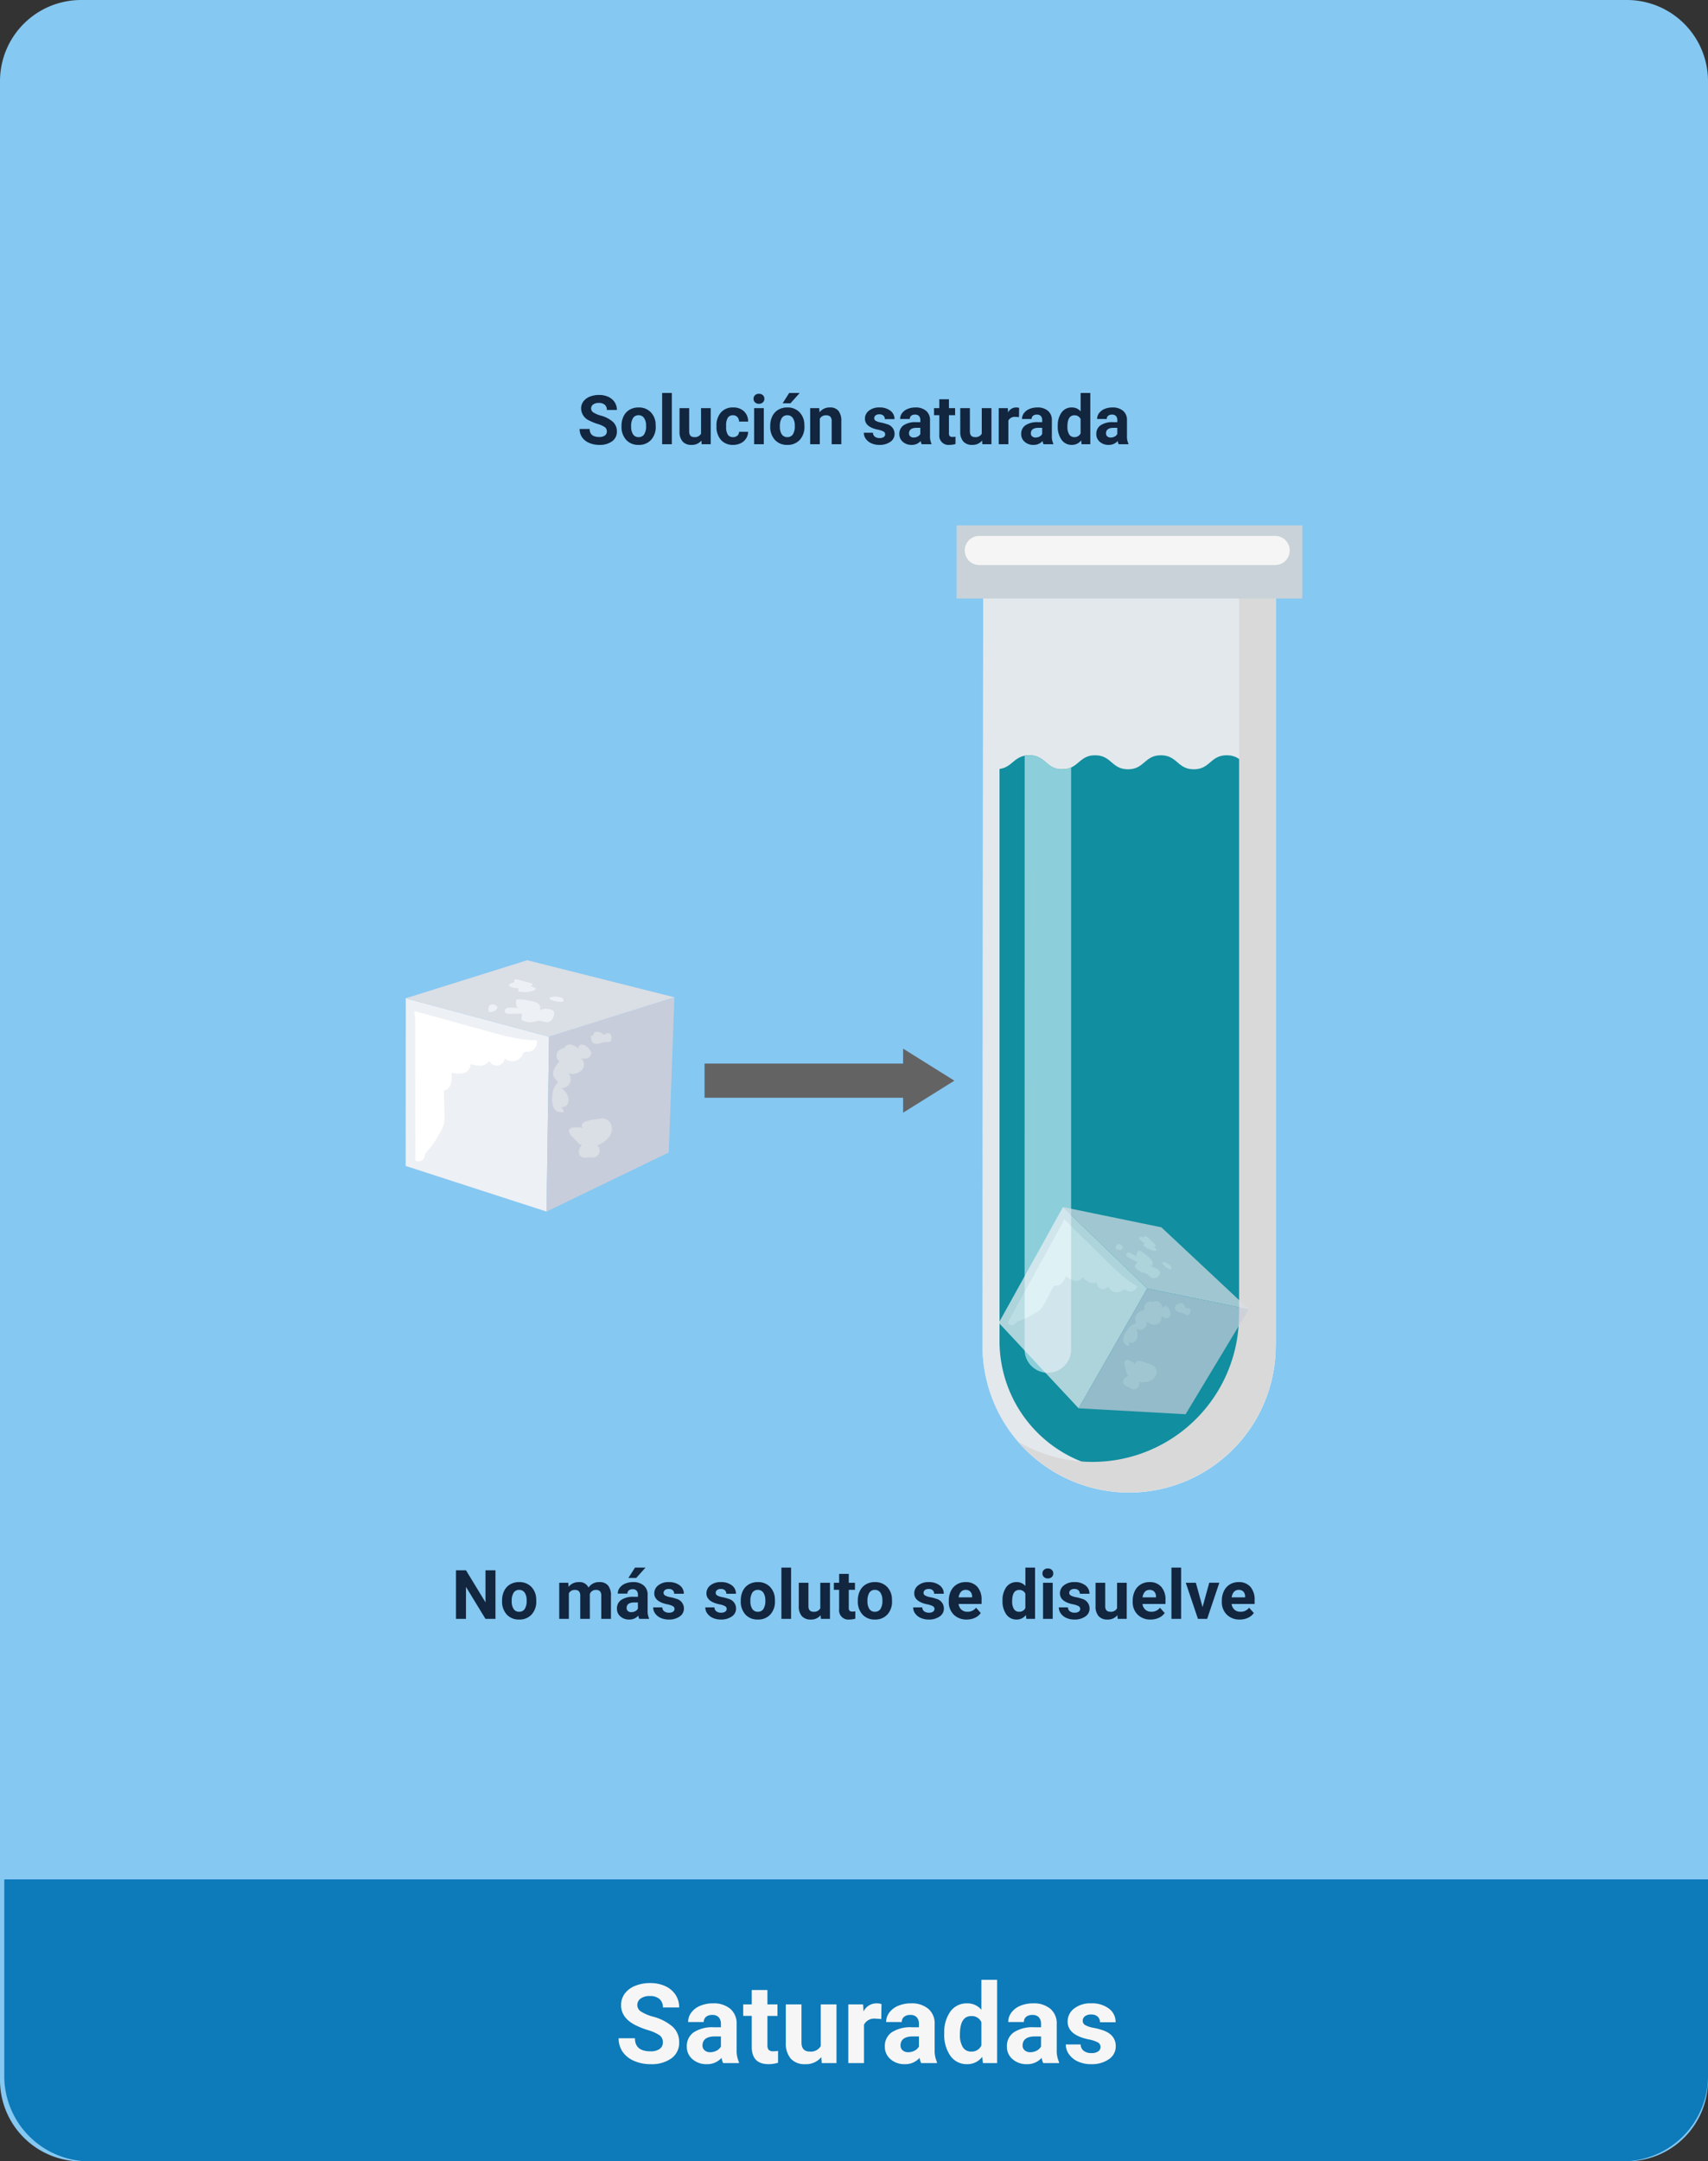 <svg xmlns="http://www.w3.org/2000/svg" width="400" height="506" viewBox="0 0 400 506">
  <rect x="0" y="0" width="400" height="506" fill="#333333" stroke="none"/>
  <g id="Grupo_1013270" data-name="Grupo 1013270" transform="translate(-600 -1445)">
    <path id="Trazado_715341" data-name="Trazado 715341" d="M19,0H381a19,19,0,0,1,19,19V487a19,19,0,0,1-19,19H19A19,19,0,0,1,0,487V19A19,19,0,0,1,19,0Z" transform="translate(600 1445)" fill="#85c8f2"/>
    <path id="Trazado_716186" data-name="Trazado 716186" d="M0,0H399V46a20,20,0,0,1-20,20H20A20,20,0,0,1,0,46Z" transform="translate(601 1885)" fill="#0071b3" opacity="0.9"/>
    <path id="Trazado_716187" data-name="Trazado 716187" d="M11.235-4.85a1.954,1.954,0,0,0-.762-1.657A9.991,9.991,0,0,0,7.731-7.725,19.439,19.439,0,0,1,4.6-8.988q-3.148-1.7-3.148-4.583a4.464,4.464,0,0,1,.844-2.672,5.507,5.507,0,0,1,2.425-1.834,9.127,9.127,0,0,1,3.548-.66,8.307,8.307,0,0,1,3.529.717A5.62,5.62,0,0,1,14.2-16a5.3,5.3,0,0,1,.857,2.971H11.248a2.493,2.493,0,0,0-.8-1.974A3.288,3.288,0,0,0,8.2-15.7a3.513,3.513,0,0,0-2.171.59,1.862,1.862,0,0,0-.774,1.555,1.783,1.783,0,0,0,.908,1.511,10.255,10.255,0,0,0,2.672,1.143A11.547,11.547,0,0,1,13.571-8.48a4.829,4.829,0,0,1,1.485,3.605,4.448,4.448,0,0,1-1.815,3.764A7.948,7.948,0,0,1,8.354.254,9.438,9.438,0,0,1,4.469-.527,6.147,6.147,0,0,1,1.8-2.666a5.478,5.478,0,0,1-.92-3.148H4.7q0,3.06,3.656,3.06a3.557,3.557,0,0,0,2.12-.552A1.8,1.8,0,0,0,11.235-4.85ZM25.353,0a4.074,4.074,0,0,1-.368-1.231A4.439,4.439,0,0,1,21.519.254,4.877,4.877,0,0,1,18.173-.914a3.756,3.756,0,0,1-1.327-2.945,3.882,3.882,0,0,1,1.619-3.352,7.987,7.987,0,0,1,4.678-1.181h1.688v-.787a2.264,2.264,0,0,0-.489-1.523,1.923,1.923,0,0,0-1.542-.571,2.186,2.186,0,0,0-1.454.444A1.509,1.509,0,0,0,20.82-9.61H17.151a3.685,3.685,0,0,1,.736-2.209,4.867,4.867,0,0,1,2.082-1.593,7.588,7.588,0,0,1,3.021-.578,6,6,0,0,1,4.031,1.276,4.463,4.463,0,0,1,1.492,3.586v5.954A6.567,6.567,0,0,0,29.06-.216V0ZM22.318-2.552a3.16,3.16,0,0,0,1.5-.362,2.376,2.376,0,0,0,1.016-.971V-6.246H23.461q-2.755,0-2.933,1.9l-.013.216A1.469,1.469,0,0,0,21-3,1.874,1.874,0,0,0,22.318-2.552ZM35.725-17.113v3.377h2.349v2.691H35.725v6.855A1.637,1.637,0,0,0,36.017-3.1a1.467,1.467,0,0,0,1.117.33,5.851,5.851,0,0,0,1.079-.089v2.78a7.553,7.553,0,0,1-2.222.33q-3.859,0-3.936-3.9v-7.4H30.05v-2.691h2.006v-3.377ZM48.344-1.4A4.6,4.6,0,0,1,44.586.254a4.339,4.339,0,0,1-3.371-1.27,5.419,5.419,0,0,1-1.187-3.72v-9H43.7v8.884Q43.7-2.7,45.652-2.7A2.649,2.649,0,0,0,48.217-4v-9.736H51.9V0H48.445Zm14.041-8.9a9.968,9.968,0,0,0-1.32-.1,2.687,2.687,0,0,0-2.729,1.409V0H54.666V-13.736h3.466l.1,1.638a3.4,3.4,0,0,1,3.06-1.892,3.844,3.844,0,0,1,1.143.165ZM71.729,0a4.074,4.074,0,0,1-.368-1.231A4.439,4.439,0,0,1,67.895.254,4.877,4.877,0,0,1,64.549-.914a3.756,3.756,0,0,1-1.327-2.945,3.882,3.882,0,0,1,1.619-3.352A7.987,7.987,0,0,1,69.52-8.392h1.688v-.787a2.264,2.264,0,0,0-.489-1.523,1.923,1.923,0,0,0-1.542-.571,2.186,2.186,0,0,0-1.454.444A1.509,1.509,0,0,0,67.2-9.61H63.527a3.685,3.685,0,0,1,.736-2.209,4.867,4.867,0,0,1,2.082-1.593,7.588,7.588,0,0,1,3.021-.578A6,6,0,0,1,73.4-12.714,4.463,4.463,0,0,1,74.89-9.128v5.954a6.567,6.567,0,0,0,.546,2.958V0ZM68.694-2.552a3.16,3.16,0,0,0,1.5-.362,2.376,2.376,0,0,0,1.016-.971V-6.246H69.837q-2.755,0-2.933,1.9l-.013.216A1.469,1.469,0,0,0,67.374-3,1.874,1.874,0,0,0,68.694-2.552ZM77.137-6.97a8.278,8.278,0,0,1,1.441-5.116,4.675,4.675,0,0,1,3.942-1.9,4.207,4.207,0,0,1,3.313,1.5V-19.5h3.682V0H86.2l-.178-1.46A4.318,4.318,0,0,1,82.494.254,4.663,4.663,0,0,1,78.6-1.657,8.545,8.545,0,0,1,77.137-6.97Zm3.669.273a5.423,5.423,0,0,0,.673,2.963A2.192,2.192,0,0,0,83.434-2.7a2.455,2.455,0,0,0,2.4-1.437V-9.57a2.42,2.42,0,0,0-2.374-1.437Q80.806-11.007,80.806-6.7ZM100.318,0a4.074,4.074,0,0,1-.368-1.231A4.439,4.439,0,0,1,96.484.254,4.877,4.877,0,0,1,93.139-.914a3.756,3.756,0,0,1-1.327-2.945,3.882,3.882,0,0,1,1.619-3.352,7.987,7.987,0,0,1,4.678-1.181H99.8v-.787a2.264,2.264,0,0,0-.489-1.523,1.923,1.923,0,0,0-1.542-.571,2.186,2.186,0,0,0-1.454.444,1.509,1.509,0,0,0-.527,1.219H92.117a3.686,3.686,0,0,1,.736-2.209,4.867,4.867,0,0,1,2.082-1.593,7.588,7.588,0,0,1,3.021-.578,6,6,0,0,1,4.031,1.276,4.463,4.463,0,0,1,1.492,3.586v5.954a6.567,6.567,0,0,0,.546,2.958V0ZM97.284-2.552a3.16,3.16,0,0,0,1.5-.362A2.376,2.376,0,0,0,99.8-3.885V-6.246H98.427q-2.755,0-2.933,1.9l-.013.216A1.469,1.469,0,0,0,95.964-3,1.874,1.874,0,0,0,97.284-2.552ZM113.737-3.8a1.182,1.182,0,0,0-.667-1.06,7.571,7.571,0,0,0-2.139-.692q-4.9-1.028-4.9-4.164a3.774,3.774,0,0,1,1.517-3.053,6.12,6.12,0,0,1,3.967-1.225,6.587,6.587,0,0,1,4.183,1.231,3.881,3.881,0,0,1,1.568,3.2H113.6a1.775,1.775,0,0,0-.508-1.3,2.149,2.149,0,0,0-1.587-.514,2.2,2.2,0,0,0-1.435.419,1.323,1.323,0,0,0-.508,1.066,1.13,1.13,0,0,0,.578.984,5.942,5.942,0,0,0,1.949.647,15.917,15.917,0,0,1,2.311.616Q117.3-6.576,117.3-3.948a3.583,3.583,0,0,1-1.612,3.041A6.955,6.955,0,0,1,111.528.254a7.264,7.264,0,0,1-3.066-.616,5.144,5.144,0,0,1-2.1-1.688,3.923,3.923,0,0,1-.762-2.317h3.479a1.915,1.915,0,0,0,.724,1.5,2.87,2.87,0,0,0,1.8.521,2.657,2.657,0,0,0,1.593-.4A1.244,1.244,0,0,0,113.737-3.8Z" transform="translate(744 1928)" fill="#f6f6f6"/>
    <g id="Grupo_1011187" data-name="Grupo 1011187" transform="translate(410)">
      <g id="Grupo_1011184" data-name="Grupo 1011184" transform="translate(-195.897 -918.313)">
        <g id="Grupo_1011182" data-name="Grupo 1011182" transform="translate(480.897 2588.119)">
          <path id="Trazado_715323" data-name="Trazado 715323" d="M464.114,2623.48l33.564,9-.586,40.949-33-10.688Z" transform="translate(-464.093 -2614.583)" fill="#edf0f4"/>
          <path id="Trazado_715324" data-name="Trazado 715324" d="M532.254,2632.242l29.352-9.226-1.317,36.327-28.62,13.847Z" transform="translate(-498.668 -2614.346)" fill="#c8cddb"/>
          <path id="Trazado_715325" data-name="Trazado 715325" d="M464.137,2614.159l28.447-8.9,34.468,8.671-29.352,9.225Z" transform="translate(-464.115 -2605.262)" fill="#dadee5"/>
          <path id="Trazado_715326" data-name="Trazado 715326" d="M535.25,2653.948a.975.975,0,0,1,.342.324c.146.316-.187.626-.419.885a3.857,3.857,0,0,0-.734,2.185,5.544,5.544,0,0,0,.2,2.974,1.938,1.938,0,0,0,2.462,1.1,1.647,1.647,0,0,0-.861-1.178,1.432,1.432,0,0,0,1.772-.759,2.338,2.338,0,0,0-.145-2.054,6.92,6.92,0,0,0-1.353-1.641,1.9,1.9,0,0,0,1.971-1.067,2.308,2.308,0,0,0-.256-2.282,3.11,3.11,0,0,0,3.044-.74,1.98,1.98,0,0,0-.218-2.884,2.221,2.221,0,0,0,1.547.057,1.331,1.331,0,0,0,.884-1.193,2.052,2.052,0,0,0-.973-1.439,1.939,1.939,0,0,0-1.339-.548c-.492.057-.905.68-.59,1.062a3.632,3.632,0,0,0-1.776-1.057,1.487,1.487,0,0,0-1.7.887,1.732,1.732,0,0,0-1.082,3.095,5.774,5.774,0,0,0-1.334,2.035A2.057,2.057,0,0,0,535.25,2653.948Z" transform="translate(-500.031 -2625.939)" fill="#dadee5"/>
          <path id="Trazado_715327" data-name="Trazado 715327" d="M554.421,2639.548a1.023,1.023,0,0,0-.674.217.548.548,0,0,0-.147.653l-.568.023c-.053.624-.055,1.365.451,1.733a1.866,1.866,0,0,0,1.534.075l.273-.067a6.011,6.011,0,0,1,2.209-.253,1.816,1.816,0,0,0,.156-1.691.948.948,0,0,0-1.493-.034l-.279.031A1.89,1.89,0,0,0,554.421,2639.548Z" transform="translate(-509.587 -2622.804)" fill="#dadee5"/>
          <path id="Trazado_715328" data-name="Trazado 715328" d="M543.642,2683.185a1.354,1.354,0,0,0-1.053.42c-.4.55.106,1.286.583,1.77l1.459,1.481c.219.222.5.464.8.379-.551.755-1.005,1.844-.408,2.564.536.646,1.54.531,2.361.356a1.632,1.632,0,0,0,1.666-2.756,6.456,6.456,0,0,0,2.52-1.626,3.363,3.363,0,0,0,.878-2.787,2.3,2.3,0,0,0-2.067-1.887,3.854,3.854,0,0,0-.627.054l-1.1.157a12.3,12.3,0,0,0-2.2.453,1.529,1.529,0,0,0-1.006.763c-.16.4.171.979.594.878A7.923,7.923,0,0,0,543.642,2683.185Z" transform="translate(-504.182 -2644.064)" fill="#dadee5"/>
          <path id="Trazado_715329" data-name="Trazado 715329" d="M519.439,2629.015c.812-.07,1.614.475,2.406.283a2.01,2.01,0,0,0,1.278-2.058.724.724,0,0,0-.579-.814,3.9,3.9,0,0,0-3.157.254c.568-.158.657-1.008.285-1.467a2.685,2.685,0,0,0-1.565-.75,14.769,14.769,0,0,0-3.407-.486.537.537,0,0,0-.334.081.559.559,0,0,0-.15.424c-.037.6.027,1.366.6,1.565a9.956,9.956,0,0,0-2.049-.111,1.8,1.8,0,0,0-.831.188.7.7,0,0,0-.373.713c.1.467.719.56,1.2.55l2.835-.056q-.05.74-.1,1.481a4.139,4.139,0,0,0,3.075.412A5.3,5.3,0,0,1,519.439,2629.015Z" transform="translate(-488.373 -2614.837)" fill="#edf0f4"/>
          <path id="Trazado_715330" data-name="Trazado 715330" d="M505.512,2626.642a1.236,1.236,0,0,0-1.489.069,1.464,1.464,0,0,0-.175,1.115.45.45,0,0,0,.111.3.39.39,0,0,0,.215.08,1.687,1.687,0,0,0,1.633-.787.57.57,0,0,0,.1-.34C505.887,2626.874,505.694,2626.735,505.512,2626.642Z" transform="translate(-484.419 -2616.092)" fill="#edf0f4"/>
          <path id="Trazado_715331" data-name="Trazado 715331" d="M535.769,2622.872a3.763,3.763,0,0,0-2.271-.049c-.2.06-.442.262-.315.43a4.649,4.649,0,0,0,3.058.6.441.441,0,0,0,.092-.606A1.045,1.045,0,0,0,535.769,2622.872Z" transform="translate(-499.425 -2614.169)" fill="#edf0f4"/>
          <path id="Trazado_715332" data-name="Trazado 715332" d="M513.582,2615.928a3.937,3.937,0,0,0,2.312.574,1.224,1.224,0,0,0-.1.719,6.64,6.64,0,0,0,3.49-.12c.295-.092.64-.291.607-.6a4.048,4.048,0,0,0-1.62-.521,1.646,1.646,0,0,0,.795-.144c0-.153-.009-.306-.014-.459l-2.785-.748a5.037,5.037,0,0,0-1.364-.235l-.134.767A1.156,1.156,0,0,0,513.582,2615.928Z" transform="translate(-489.414 -2609.936)" fill="#edf0f4"/>
          <path id="Trazado_715333" data-name="Trazado 715333" d="M468.186,2629.607q.11.648.22,1.3l.056,33.735a1.512,1.512,0,0,0,2.147-.852c.059-.219.066-.45.141-.664a2.535,2.535,0,0,1,.637-.863,19.792,19.792,0,0,0,2.643-3.838,6.783,6.783,0,0,0,1.238-4.658q-.055-2.75-.11-5.5a2.377,2.377,0,0,0,1.662-1.729,7,7,0,0,0,.109-2.5,6.031,6.031,0,0,0,2.848.081,2.071,2.071,0,0,0,1.579-2.109,7.241,7.241,0,0,0,2.4.376,2.456,2.456,0,0,0,2.029-1.162,1.857,1.857,0,0,0,3.57-.514,2.755,2.755,0,0,0,4.239-.9,1.208,1.208,0,0,1,.336-.571,1.3,1.3,0,0,1,.84-.084,2.186,2.186,0,0,0,2.108-2.682,35.161,35.161,0,0,1-6.066-.724c-1.468-.307-2.914-.707-4.36-1.107C480.351,2632.945,474.286,2631.294,468.186,2629.607Z" transform="translate(-466.187 -2617.718)" fill="#fff"/>
        </g>
        <g id="Grupo_1011183" data-name="Grupo 1011183" transform="translate(609.915 2486.313)">
          <path id="Trazado_715334" data-name="Trazado 715334" d="M700.214,2495.952H631.693s-.165,183.4-.165,184.5a34.335,34.335,0,0,0,68.67,0c0-.043-.007-.085-.007-.118h.023Z" transform="translate(-625.455 -2488.359)" fill="#e3e8ec"/>
          <path id="Trazado_715335" data-name="Trazado 715335" d="M700.214,2495.952H631.693s-.165,183.4-.165,184.5a34.335,34.335,0,0,0,68.67,0c0-.043-.007-.085-.007-.118h.023Z" transform="translate(-625.455 -2488.359)" fill="#e3e8ec"/>
          <path id="Trazado_715336" data-name="Trazado 715336" d="M697.247,2557.888c-3.563-.159-3.688-3.243-7.447-3.243-3.852,0-3.852,3.272-7.714,3.272-3.845,0-3.845-3.272-7.7-3.272s-3.853,3.272-7.706,3.272-3.853-3.272-7.7-3.272-3.862,3.272-7.714,3.272-3.845-3.272-7.706-3.272c-3.571,0-3.869,2.784-6.968,3.19V2686.6h.008c-.008,3.1-.008,4.9-.008,5.011a30.314,30.314,0,1,0,60.627,0v-.106h.016v-4.9h.016Z" transform="translate(-626.529 -2500.818)" fill="#118e9f"/>
          <path id="Trazado_715337" data-name="Trazado 715337" d="M654.942,2693.763v-.012h0V2557.486a4.823,4.823,0,0,1-2.1.432c-3.845,0-3.845-3.272-7.706-3.272a5.4,5.4,0,0,0-1.075.106c-.008,49.491-.016,138.907-.016,139.011a5.446,5.446,0,0,0,10.892,0Z" transform="translate(-628.113 -2500.818)" fill="#8ccfda"/>
          <path id="Trazado_715338" data-name="Trazado 715338" d="M702.423,2495.952h-8.553V2673.19h-.024v.122a34.324,34.324,0,0,1-51.728,29.558,34.326,34.326,0,0,0,60.289-22.422v-.118h.016Z" transform="translate(-627.703 -2488.359)" fill="#d9d9d9" style="mix-blend-mode: multiply;isolation: isolate"/>
          <rect id="Rectángulo_347188" data-name="Rectángulo 347188" width="80.982" height="17.124" transform="translate(0)" fill="#c8d2d8"/>
          <path id="Trazado_715339" data-name="Trazado 715339" d="M702.358,2492.85a3.407,3.407,0,0,1-3.413,3.413H629.662a3.412,3.412,0,0,1-3.413-3.413h0a3.416,3.416,0,0,1,3.413-3.414h69.282a3.411,3.411,0,0,1,3.413,3.414Z" transform="translate(-624.334 -2486.976)" fill="#f5f5f5"/>
        </g>
      </g>
      <g id="Grupo_1011185" data-name="Grupo 1011185" transform="translate(3 -31)">
        <rect id="Rectángulo_347189" data-name="Rectángulo 347189" width="49" height="8" transform="translate(352 1725)" fill="#636363"/>
        <path id="Polígono_6" data-name="Polígono 6" d="M7.5,0,15,12H0Z" transform="translate(410.5 1721.5) rotate(90)" fill="#636363"/>
      </g>
    </g>
    <g id="Grupo_1011188" data-name="Grupo 1011188" transform="matrix(0.875, 0.485, -0.485, 0.875, 852.334, 1721.441)" opacity="0.71">
      <path id="Trazado_715323-2" data-name="Trazado 715323" d="M464.11,2623.481l26.485,7.1-.462,32.312-26.04-8.434Z" transform="translate(-464.093 -2616.46)" fill="#edf0f4"/>
      <path id="Trazado_715324-2" data-name="Trazado 715324" d="M532.13,2630.3l23.161-7.28-1.039,28.665-22.584,10.927Z" transform="translate(-505.628 -2616.174)" fill="#c8cddb"/>
      <path id="Trazado_715325-2" data-name="Trazado 715325" d="M464.137,2612.282l22.447-7.021,27.2,6.842-23.161,7.28Z" transform="translate(-464.12 -2605.262)" fill="#dadee5"/>
      <path id="Trazado_715326-2" data-name="Trazado 715326" d="M535.056,2652.2a.771.771,0,0,1,.27.255c.115.25-.147.494-.331.7a3.044,3.044,0,0,0-.579,1.724,4.376,4.376,0,0,0,.156,2.347,1.529,1.529,0,0,0,1.943.87,1.3,1.3,0,0,0-.679-.929,1.13,1.13,0,0,0,1.4-.6,1.844,1.844,0,0,0-.115-1.621,5.463,5.463,0,0,0-1.067-1.295,1.5,1.5,0,0,0,1.555-.842,1.821,1.821,0,0,0-.2-1.8,2.454,2.454,0,0,0,2.4-.584,1.562,1.562,0,0,0-.172-2.275,1.754,1.754,0,0,0,1.221.044,1.05,1.05,0,0,0,.7-.942,1.619,1.619,0,0,0-.768-1.135,1.533,1.533,0,0,0-1.056-.432c-.388.045-.714.537-.466.838a2.87,2.87,0,0,0-1.4-.834,1.174,1.174,0,0,0-1.339.7,1.367,1.367,0,0,0-.854,2.442,4.559,4.559,0,0,0-1.053,1.606A1.623,1.623,0,0,0,535.056,2652.2Z" transform="translate(-507.266 -2630.101)" fill="#dadee5"/>
      <path id="Trazado_715327-2" data-name="Trazado 715327" d="M554.123,2639.548a.808.808,0,0,0-.532.171.433.433,0,0,0-.116.515l-.448.018c-.042.492-.043,1.077.356,1.368a1.472,1.472,0,0,0,1.211.059l.216-.052a4.748,4.748,0,0,1,1.743-.2,1.433,1.433,0,0,0,.123-1.334.748.748,0,0,0-1.178-.027l-.22.024A1.491,1.491,0,0,0,554.123,2639.548Z" transform="translate(-518.745 -2626.336)" fill="#dadee5"/>
      <path id="Trazado_715328-2" data-name="Trazado 715328" d="M543.39,2682.745a1.069,1.069,0,0,0-.831.332c-.314.434.084,1.015.46,1.4l1.151,1.169c.173.175.4.366.634.3-.435.6-.793,1.455-.322,2.023.423.509,1.215.419,1.863.281a1.288,1.288,0,0,0,1.315-2.174,5.093,5.093,0,0,0,1.988-1.283,2.653,2.653,0,0,0,.693-2.2,1.815,1.815,0,0,0-1.631-1.489,3.054,3.054,0,0,0-.494.043l-.868.124a9.717,9.717,0,0,0-1.74.357,1.207,1.207,0,0,0-.794.6c-.126.319.135.772.469.693A6.251,6.251,0,0,0,543.39,2682.745Z" transform="translate(-512.253 -2651.875)" fill="#dadee5"/>
      <path id="Trazado_715329-2" data-name="Trazado 715329" d="M517.774,2627.952c.641-.055,1.274.375,1.9.223a1.586,1.586,0,0,0,1.008-1.624.571.571,0,0,0-.457-.642,3.074,3.074,0,0,0-2.491.2c.449-.125.518-.8.225-1.157a2.117,2.117,0,0,0-1.235-.592,11.648,11.648,0,0,0-2.688-.384.424.424,0,0,0-.264.063.441.441,0,0,0-.119.335c-.029.474.022,1.078.47,1.235a7.858,7.858,0,0,0-1.617-.087,1.421,1.421,0,0,0-.655.149.555.555,0,0,0-.294.563c.081.368.568.442.945.434l2.237-.044q-.04.584-.08,1.169a3.267,3.267,0,0,0,2.427.325A4.2,4.2,0,0,1,517.774,2627.952Z" transform="translate(-493.261 -2616.765)" fill="#edf0f4"/>
      <path id="Trazado_715330-2" data-name="Trazado 715330" d="M505.155,2626.6a.975.975,0,0,0-1.175.054,1.155,1.155,0,0,0-.138.88.356.356,0,0,0,.087.235.309.309,0,0,0,.169.063,1.33,1.33,0,0,0,1.288-.621.45.45,0,0,0,.08-.268C505.451,2626.78,505.3,2626.671,505.155,2626.6Z" transform="translate(-488.511 -2618.272)" fill="#edf0f4"/>
      <path id="Trazado_715331-2" data-name="Trazado 715331" d="M535.217,2622.83a2.967,2.967,0,0,0-1.792-.039c-.159.047-.349.207-.249.339a3.668,3.668,0,0,0,2.413.47.347.347,0,0,0,.073-.478A.823.823,0,0,0,535.217,2622.83Z" transform="translate(-506.538 -2615.963)" fill="#edf0f4"/>
      <path id="Trazado_715332-2" data-name="Trazado 715332" d="M513.582,2615.605a3.107,3.107,0,0,0,1.824.452.966.966,0,0,0-.08.568,5.237,5.237,0,0,0,2.754-.094c.233-.073.505-.229.479-.471a3.2,3.2,0,0,0-1.278-.411,1.3,1.3,0,0,0,.627-.114q-.005-.181-.011-.362l-2.2-.59a3.972,3.972,0,0,0-1.076-.185l-.106.6A.913.913,0,0,0,513.582,2615.605Z" transform="translate(-494.511 -2610.877)" fill="#edf0f4"/>
      <path id="Trazado_715333-2" data-name="Trazado 715333" d="M468.186,2629.607q.087.511.174,1.022l.044,26.62a1.193,1.193,0,0,0,1.694-.672c.047-.173.052-.355.111-.524a2,2,0,0,1,.5-.681,15.613,15.613,0,0,0,2.086-3.029,5.352,5.352,0,0,0,.977-3.675q-.043-2.17-.087-4.34a1.875,1.875,0,0,0,1.311-1.365,5.519,5.519,0,0,0,.086-1.976,4.759,4.759,0,0,0,2.247.064,1.634,1.634,0,0,0,1.246-1.664,5.716,5.716,0,0,0,1.894.3,1.938,1.938,0,0,0,1.6-.917,1.465,1.465,0,0,0,2.817-.406,2.174,2.174,0,0,0,3.345-.711.952.952,0,0,1,.265-.451,1.024,1.024,0,0,1,.663-.066,1.725,1.725,0,0,0,1.663-2.116,27.718,27.718,0,0,1-4.787-.571c-1.158-.242-2.3-.558-3.44-.873C477.785,2632.241,473,2630.938,468.186,2629.607Z" transform="translate(-466.609 -2620.226)" fill="#fff"/>
    </g>
    <path id="Trazado_716185" data-name="Trazado 716185" d="M-83.965,0h-2.344l-4.562-7.484V0h-2.344V-11.375h2.344l4.57,7.5v-7.5h2.336Zm1.547-4.3a5.013,5.013,0,0,1,.484-2.242A3.546,3.546,0,0,1-80.539-8.07a4.069,4.069,0,0,1,2.113-.539,3.849,3.849,0,0,1,2.793,1.047,4.2,4.2,0,0,1,1.207,2.844l.016.578A4.418,4.418,0,0,1-75.5-1.02,3.775,3.775,0,0,1-78.41.156a3.793,3.793,0,0,1-2.918-1.172A4.5,4.5,0,0,1-82.418-4.2Zm2.258.16A3.16,3.16,0,0,0-79.707-2.3a1.5,1.5,0,0,0,1.3.638,1.5,1.5,0,0,0,1.281-.63,3.457,3.457,0,0,0,.461-2.015,3.128,3.128,0,0,0-.461-1.831,1.5,1.5,0,0,0-1.3-.649,1.474,1.474,0,0,0-1.281.646A3.516,3.516,0,0,0-80.16-4.144Zm13.242-4.309.07.945a2.971,2.971,0,0,1,2.43-1.1A2.255,2.255,0,0,1-62.176-7.32a2.9,2.9,0,0,1,2.539-1.289,2.521,2.521,0,0,1,2.047.8,3.681,3.681,0,0,1,.672,2.41V0h-2.266V-5.391a1.61,1.61,0,0,0-.281-1.051,1.246,1.246,0,0,0-.992-.332,1.409,1.409,0,0,0-1.406.969l.008,5.8h-2.258V-5.383A1.59,1.59,0,0,0-64.4-6.445a1.259,1.259,0,0,0-.984-.328,1.463,1.463,0,0,0-1.391.8V0h-2.258V-8.453ZM-50.285,0a2.507,2.507,0,0,1-.227-.758,2.732,2.732,0,0,1-2.133.914A3,3,0,0,1-54.7-.562a2.312,2.312,0,0,1-.816-1.812,2.389,2.389,0,0,1,1-2.062,4.915,4.915,0,0,1,2.879-.727h1.039v-.484a1.393,1.393,0,0,0-.3-.937,1.183,1.183,0,0,0-.949-.352,1.345,1.345,0,0,0-.895.273.929.929,0,0,0-.324.75h-2.258a2.268,2.268,0,0,1,.453-1.359,3,3,0,0,1,1.281-.98,4.669,4.669,0,0,1,1.859-.355,3.689,3.689,0,0,1,2.48.785,2.747,2.747,0,0,1,.918,2.207v3.664A4.041,4.041,0,0,0-48-.133V0Zm-1.867-1.57a1.945,1.945,0,0,0,.922-.223,1.462,1.462,0,0,0,.625-.6V-3.844h-.844q-1.7,0-1.8,1.172l-.008.133a.9.9,0,0,0,.3.7A1.153,1.153,0,0,0-52.152-1.57ZM-51.293-12h2.461L-51-9.578h-1.836Zm9.266,9.664a.727.727,0,0,0-.41-.652,4.659,4.659,0,0,0-1.316-.426q-3.016-.633-3.016-2.562a2.323,2.323,0,0,1,.934-1.879,3.766,3.766,0,0,1,2.441-.754,4.053,4.053,0,0,1,2.574.758,2.388,2.388,0,0,1,.965,1.969h-2.258a1.092,1.092,0,0,0-.312-.8A1.322,1.322,0,0,0-43.4-7a1.351,1.351,0,0,0-.883.258.814.814,0,0,0-.312.656.7.7,0,0,0,.355.605,3.657,3.657,0,0,0,1.2.4,9.8,9.8,0,0,1,1.422.379A2.336,2.336,0,0,1-39.832-2.43a2.2,2.2,0,0,1-.992,1.871,4.28,4.28,0,0,1-2.562.715,4.47,4.47,0,0,1-1.887-.379,3.166,3.166,0,0,1-1.293-1.039,2.414,2.414,0,0,1-.469-1.426h2.141a1.179,1.179,0,0,0,.445.922,1.766,1.766,0,0,0,1.109.32,1.635,1.635,0,0,0,.98-.246A.766.766,0,0,0-42.027-2.336Zm12.211,0a.727.727,0,0,0-.41-.652,4.659,4.659,0,0,0-1.316-.426q-3.016-.633-3.016-2.562a2.323,2.323,0,0,1,.934-1.879,3.766,3.766,0,0,1,2.441-.754,4.053,4.053,0,0,1,2.574.758,2.388,2.388,0,0,1,.965,1.969H-29.9a1.092,1.092,0,0,0-.312-.8A1.322,1.322,0,0,0-31.191-7a1.351,1.351,0,0,0-.883.258.814.814,0,0,0-.312.656.7.7,0,0,0,.355.605,3.657,3.657,0,0,0,1.2.4A9.8,9.8,0,0,1-29.41-4.7,2.336,2.336,0,0,1-27.621-2.43a2.2,2.2,0,0,1-.992,1.871,4.28,4.28,0,0,1-2.562.715,4.47,4.47,0,0,1-1.887-.379,3.166,3.166,0,0,1-1.293-1.039,2.414,2.414,0,0,1-.469-1.426h2.141a1.179,1.179,0,0,0,.445.922,1.766,1.766,0,0,0,1.109.32,1.635,1.635,0,0,0,.98-.246A.766.766,0,0,0-29.816-2.336Zm3.3-1.969a5.013,5.013,0,0,1,.484-2.242A3.546,3.546,0,0,1-24.641-8.07a4.069,4.069,0,0,1,2.113-.539,3.849,3.849,0,0,1,2.793,1.047,4.2,4.2,0,0,1,1.207,2.844l.016.578A4.418,4.418,0,0,1-19.6-1.02,3.775,3.775,0,0,1-22.512.156,3.793,3.793,0,0,1-25.43-1.016,4.5,4.5,0,0,1-26.52-4.2Zm2.258.16A3.16,3.16,0,0,0-23.809-2.3a1.5,1.5,0,0,0,1.3.638,1.5,1.5,0,0,0,1.281-.63,3.457,3.457,0,0,0,.461-2.015A3.128,3.128,0,0,0-21.23-6.14a1.5,1.5,0,0,0-1.3-.649,1.474,1.474,0,0,0-1.281.646A3.516,3.516,0,0,0-24.262-4.144ZM-14.738,0H-17V-12h2.266Zm6.922-.859A2.831,2.831,0,0,1-10.129.156,2.67,2.67,0,0,1-12.2-.625a3.335,3.335,0,0,1-.73-2.289V-8.453h2.258v5.467q0,1.322,1.2,1.322a1.63,1.63,0,0,0,1.578-.8V-8.453h2.266V0H-7.754Zm6.594-9.672v2.078H.223V-6.8H-1.223v4.219a1.007,1.007,0,0,0,.18.672.9.9,0,0,0,.688.2,3.6,3.6,0,0,0,.664-.055V-.047a4.648,4.648,0,0,1-1.367.2,2.156,2.156,0,0,1-2.422-2.4V-6.8H-4.715V-8.453H-3.48v-2.078ZM.895-4.3a5.013,5.013,0,0,1,.484-2.242A3.546,3.546,0,0,1,2.773-8.07a4.069,4.069,0,0,1,2.113-.539A3.849,3.849,0,0,1,7.68-7.562,4.2,4.2,0,0,1,8.887-4.719l.016.578A4.418,4.418,0,0,1,7.816-1.02,3.775,3.775,0,0,1,4.9.156,3.793,3.793,0,0,1,1.984-1.016,4.5,4.5,0,0,1,.895-4.2Zm2.258.16A3.16,3.16,0,0,0,3.605-2.3a1.5,1.5,0,0,0,1.3.638,1.5,1.5,0,0,0,1.281-.63,3.457,3.457,0,0,0,.461-2.015A3.128,3.128,0,0,0,6.184-6.14a1.5,1.5,0,0,0-1.3-.649,1.474,1.474,0,0,0-1.281.646A3.516,3.516,0,0,0,3.152-4.144Zm15.7,1.808a.727.727,0,0,0-.41-.652,4.659,4.659,0,0,0-1.316-.426q-3.016-.633-3.016-2.562a2.323,2.323,0,0,1,.934-1.879,3.766,3.766,0,0,1,2.441-.754,4.053,4.053,0,0,1,2.574.758,2.388,2.388,0,0,1,.965,1.969H18.77a1.092,1.092,0,0,0-.312-.8A1.322,1.322,0,0,0,17.48-7a1.351,1.351,0,0,0-.883.258.814.814,0,0,0-.312.656.7.7,0,0,0,.355.605,3.657,3.657,0,0,0,1.2.4,9.8,9.8,0,0,1,1.422.379A2.336,2.336,0,0,1,21.051-2.43a2.2,2.2,0,0,1-.992,1.871A4.28,4.28,0,0,1,17.5.156a4.47,4.47,0,0,1-1.887-.379,3.166,3.166,0,0,1-1.293-1.039,2.414,2.414,0,0,1-.469-1.426h2.141a1.179,1.179,0,0,0,.445.922,1.766,1.766,0,0,0,1.109.32,1.635,1.635,0,0,0,.98-.246A.766.766,0,0,0,18.855-2.336ZM26.395.156A4.15,4.15,0,0,1,23.367-.984,4.054,4.054,0,0,1,22.2-4.023v-.219a5.106,5.106,0,0,1,.492-2.277,3.612,3.612,0,0,1,1.395-1.547,3.914,3.914,0,0,1,2.059-.543,3.508,3.508,0,0,1,2.73,1.094,4.444,4.444,0,0,1,1,3.1v.922H24.488a2.1,2.1,0,0,0,.66,1.328,2,2,0,0,0,1.395.5,2.437,2.437,0,0,0,2.039-.945l1.109,1.242A3.389,3.389,0,0,1,28.316-.246,4.511,4.511,0,0,1,26.395.156Zm-.258-6.945a1.411,1.411,0,0,0-1.09.455,2.357,2.357,0,0,0-.535,1.3h3.141v-.181a1.681,1.681,0,0,0-.406-1.165A1.456,1.456,0,0,0,26.137-6.789Zm8.648,2.5a5.094,5.094,0,0,1,.887-3.148A2.877,2.877,0,0,1,38.1-8.609a2.589,2.589,0,0,1,2.039.922V-12H42.4V0H40.363l-.109-.9A2.657,2.657,0,0,1,38.082.156,2.869,2.869,0,0,1,35.688-1.02,5.258,5.258,0,0,1,34.785-4.289Zm2.258.168A3.337,3.337,0,0,0,37.457-2.3a1.349,1.349,0,0,0,1.2.634,1.511,1.511,0,0,0,1.477-.884V-5.889a1.489,1.489,0,0,0-1.461-.884Q37.043-6.773,37.043-4.121ZM46.535,0H44.27V-8.453h2.266Zm-2.4-10.641a1.112,1.112,0,0,1,.34-.836A1.277,1.277,0,0,1,45.4-11.8a1.28,1.28,0,0,1,.922.328,1.105,1.105,0,0,1,.344.836,1.108,1.108,0,0,1-.348.844,1.283,1.283,0,0,1-.918.328,1.283,1.283,0,0,1-.918-.328A1.108,1.108,0,0,1,44.137-10.641Zm8.836,8.3a.727.727,0,0,0-.41-.652,4.659,4.659,0,0,0-1.316-.426Q48.23-4.047,48.23-5.977a2.323,2.323,0,0,1,.934-1.879,3.766,3.766,0,0,1,2.441-.754,4.053,4.053,0,0,1,2.574.758,2.388,2.388,0,0,1,.965,1.969H52.887a1.092,1.092,0,0,0-.312-.8A1.322,1.322,0,0,0,51.6-7a1.351,1.351,0,0,0-.883.258.814.814,0,0,0-.312.656.7.7,0,0,0,.355.605,3.657,3.657,0,0,0,1.2.4,9.8,9.8,0,0,1,1.422.379A2.336,2.336,0,0,1,55.168-2.43a2.2,2.2,0,0,1-.992,1.871,4.28,4.28,0,0,1-2.562.715,4.47,4.47,0,0,1-1.887-.379,3.166,3.166,0,0,1-1.293-1.039,2.414,2.414,0,0,1-.469-1.426h2.141a1.179,1.179,0,0,0,.445.922,1.766,1.766,0,0,0,1.109.32,1.635,1.635,0,0,0,.98-.246A.766.766,0,0,0,52.973-2.336ZM61.684-.859A2.831,2.831,0,0,1,59.371.156,2.67,2.67,0,0,1,57.3-.625a3.335,3.335,0,0,1-.73-2.289V-8.453h2.258v5.467q0,1.322,1.2,1.322a1.63,1.63,0,0,0,1.578-.8V-8.453h2.266V0H61.746ZM69.465.156A4.15,4.15,0,0,1,66.438-.984,4.054,4.054,0,0,1,65.27-4.023v-.219a5.106,5.106,0,0,1,.492-2.277,3.612,3.612,0,0,1,1.395-1.547,3.914,3.914,0,0,1,2.059-.543,3.508,3.508,0,0,1,2.73,1.094,4.444,4.444,0,0,1,1,3.1v.922H67.559a2.1,2.1,0,0,0,.66,1.328,2,2,0,0,0,1.395.5,2.437,2.437,0,0,0,2.039-.945l1.109,1.242A3.389,3.389,0,0,1,71.387-.246,4.511,4.511,0,0,1,69.465.156Zm-.258-6.945a1.411,1.411,0,0,0-1.09.455,2.357,2.357,0,0,0-.535,1.3h3.141v-.181a1.681,1.681,0,0,0-.406-1.165A1.456,1.456,0,0,0,69.207-6.789ZM76.605,0H74.34V-12h2.266Zm5.023-2.758,1.57-5.7h2.359L82.707,0H80.551L77.7-8.453h2.359ZM90.34.156A4.15,4.15,0,0,1,87.313-.984a4.054,4.054,0,0,1-1.168-3.039v-.219a5.106,5.106,0,0,1,.492-2.277,3.612,3.612,0,0,1,1.395-1.547,3.914,3.914,0,0,1,2.059-.543,3.508,3.508,0,0,1,2.73,1.094,4.444,4.444,0,0,1,1,3.1v.922H88.434a2.1,2.1,0,0,0,.66,1.328,2,2,0,0,0,1.395.5,2.437,2.437,0,0,0,2.039-.945l1.109,1.242A3.389,3.389,0,0,1,92.262-.246,4.511,4.511,0,0,1,90.34.156Zm-.258-6.945a1.411,1.411,0,0,0-1.09.455,2.357,2.357,0,0,0-.535,1.3H91.6v-.181a1.681,1.681,0,0,0-.406-1.165A1.456,1.456,0,0,0,90.082-6.789Z" transform="translate(800 1824)" fill="#12263f"/>
    <path id="Trazado_716184" data-name="Trazado 716184" d="M-57.883-2.984A1.2,1.2,0,0,0-58.352-4a6.148,6.148,0,0,0-1.687-.75,11.962,11.962,0,0,1-1.93-.777,3.153,3.153,0,0,1-1.937-2.82A2.747,2.747,0,0,1-63.387-10a3.389,3.389,0,0,1,1.492-1.129,5.616,5.616,0,0,1,2.184-.406,5.112,5.112,0,0,1,2.172.441,3.458,3.458,0,0,1,1.48,1.246,3.261,3.261,0,0,1,.527,1.828h-2.344a1.534,1.534,0,0,0-.492-1.215,2.023,2.023,0,0,0-1.383-.434,2.162,2.162,0,0,0-1.336.363,1.146,1.146,0,0,0-.477.957,1.1,1.1,0,0,0,.559.93,6.311,6.311,0,0,0,1.645.7,7.106,7.106,0,0,1,2.914,1.492A2.972,2.972,0,0,1-55.531-3,2.737,2.737,0,0,1-56.648-.684a4.891,4.891,0,0,1-3.008.84,5.808,5.808,0,0,1-2.391-.48,3.783,3.783,0,0,1-1.645-1.316,3.371,3.371,0,0,1-.566-1.937h2.352q0,1.883,2.25,1.883a2.189,2.189,0,0,0,1.3-.34A1.106,1.106,0,0,0-57.883-2.984Zm3.438-1.32a5.013,5.013,0,0,1,.484-2.242A3.546,3.546,0,0,1-52.566-8.07a4.069,4.069,0,0,1,2.113-.539A3.849,3.849,0,0,1-47.66-7.562a4.2,4.2,0,0,1,1.207,2.844l.016.578A4.418,4.418,0,0,1-47.523-1.02,3.775,3.775,0,0,1-50.437.156a3.793,3.793,0,0,1-2.918-1.172A4.5,4.5,0,0,1-54.445-4.2Zm2.258.16A3.16,3.16,0,0,0-51.734-2.3a1.5,1.5,0,0,0,1.3.638,1.5,1.5,0,0,0,1.281-.63A3.457,3.457,0,0,0-48.7-4.309a3.128,3.128,0,0,0-.461-1.831,1.5,1.5,0,0,0-1.3-.649,1.474,1.474,0,0,0-1.281.646A3.516,3.516,0,0,0-52.187-4.144ZM-42.664,0H-44.93V-12h2.266Zm6.922-.859A2.831,2.831,0,0,1-38.055.156a2.67,2.67,0,0,1-2.074-.781,3.335,3.335,0,0,1-.73-2.289V-8.453H-38.6v5.467q0,1.322,1.2,1.322a1.63,1.63,0,0,0,1.578-.8V-8.453h2.266V0H-35.68Zm7.406-.8a1.481,1.481,0,0,0,1.016-.344,1.2,1.2,0,0,0,.406-.914H-24.8a2.9,2.9,0,0,1-.469,1.574A3.093,3.093,0,0,1-26.527-.238,3.949,3.949,0,0,1-28.3.156,3.67,3.67,0,0,1-31.156-1,4.56,4.56,0,0,1-32.2-4.18v-.148a4.508,4.508,0,0,1,1.039-3.117,3.627,3.627,0,0,1,2.852-1.164,3.555,3.555,0,0,1,2.543.9A3.2,3.2,0,0,1-24.8-5.3h-2.117a1.551,1.551,0,0,0-.406-1.072,1.354,1.354,0,0,0-1.031-.412,1.36,1.36,0,0,0-1.191.575,3.333,3.333,0,0,0-.4,1.866v.235a3.375,3.375,0,0,0,.4,1.878A1.377,1.377,0,0,0-28.336-1.664ZM-21.125,0h-2.266V-8.453h2.266Zm-2.4-10.641a1.112,1.112,0,0,1,.34-.836,1.277,1.277,0,0,1,.926-.328,1.28,1.28,0,0,1,.922.328,1.105,1.105,0,0,1,.344.836,1.108,1.108,0,0,1-.348.844,1.283,1.283,0,0,1-.918.328,1.283,1.283,0,0,1-.918-.328A1.108,1.108,0,0,1-23.523-10.641ZM-19.617-4.3a5.013,5.013,0,0,1,.484-2.242A3.546,3.546,0,0,1-17.738-8.07a4.069,4.069,0,0,1,2.113-.539,3.849,3.849,0,0,1,2.793,1.047,4.2,4.2,0,0,1,1.207,2.844l.016.578A4.418,4.418,0,0,1-12.7-1.02,3.775,3.775,0,0,1-15.609.156a3.793,3.793,0,0,1-2.918-1.172A4.5,4.5,0,0,1-19.617-4.2Zm2.258.16A3.16,3.16,0,0,0-16.906-2.3a1.5,1.5,0,0,0,1.3.638,1.5,1.5,0,0,0,1.281-.63,3.457,3.457,0,0,0,.461-2.015,3.128,3.128,0,0,0-.461-1.831,1.5,1.5,0,0,0-1.3-.649,1.474,1.474,0,0,0-1.281.646A3.516,3.516,0,0,0-17.359-4.144ZM-15.18-12h2.461l-2.164,2.422h-1.836Zm7.039,3.547.07.977a2.951,2.951,0,0,1,2.43-1.133,2.453,2.453,0,0,1,2,.789,3.682,3.682,0,0,1,.672,2.359V0H-5.227V-5.406a1.465,1.465,0,0,0-.312-1.043,1.4,1.4,0,0,0-1.039-.324,1.553,1.553,0,0,0-1.43.813V0h-2.258V-8.453ZM7.3-2.336a.727.727,0,0,0-.41-.652,4.659,4.659,0,0,0-1.316-.426Q2.563-4.047,2.563-5.977A2.323,2.323,0,0,1,3.5-7.855a3.766,3.766,0,0,1,2.441-.754,4.053,4.053,0,0,1,2.574.758,2.388,2.388,0,0,1,.965,1.969H7.219a1.092,1.092,0,0,0-.312-.8A1.322,1.322,0,0,0,5.93-7a1.351,1.351,0,0,0-.883.258.814.814,0,0,0-.312.656.7.7,0,0,0,.355.605,3.657,3.657,0,0,0,1.2.4A9.8,9.8,0,0,1,7.711-4.7,2.336,2.336,0,0,1,9.5-2.43,2.2,2.2,0,0,1,8.508-.559,4.28,4.28,0,0,1,5.945.156,4.47,4.47,0,0,1,4.059-.223,3.166,3.166,0,0,1,2.766-1.262,2.414,2.414,0,0,1,2.3-2.687H4.438a1.179,1.179,0,0,0,.445.922,1.766,1.766,0,0,0,1.109.32,1.635,1.635,0,0,0,.98-.246A.766.766,0,0,0,7.3-2.336ZM15.852,0a2.507,2.507,0,0,1-.227-.758,2.732,2.732,0,0,1-2.133.914,3,3,0,0,1-2.059-.719,2.312,2.312,0,0,1-.816-1.812,2.389,2.389,0,0,1,1-2.062,4.915,4.915,0,0,1,2.879-.727h1.039v-.484a1.393,1.393,0,0,0-.3-.937,1.183,1.183,0,0,0-.949-.352,1.345,1.345,0,0,0-.895.273.929.929,0,0,0-.324.75H10.8a2.268,2.268,0,0,1,.453-1.359,3,3,0,0,1,1.281-.98A4.669,4.669,0,0,1,14.4-8.609a3.689,3.689,0,0,1,2.48.785A2.747,2.747,0,0,1,17.8-5.617v3.664a4.041,4.041,0,0,0,.336,1.82V0ZM13.984-1.57a1.945,1.945,0,0,0,.922-.223,1.462,1.462,0,0,0,.625-.6V-3.844h-.844q-1.7,0-1.8,1.172l-.008.133a.9.9,0,0,0,.3.7A1.153,1.153,0,0,0,13.984-1.57Zm8.25-8.961v2.078H23.68V-6.8H22.234v4.219a1.007,1.007,0,0,0,.18.672.9.9,0,0,0,.688.2,3.6,3.6,0,0,0,.664-.055V-.047a4.648,4.648,0,0,1-1.367.2,2.156,2.156,0,0,1-2.422-2.4V-6.8H18.742V-8.453h1.234v-2.078ZM30-.859A2.831,2.831,0,0,1,27.688.156a2.67,2.67,0,0,1-2.074-.781,3.335,3.335,0,0,1-.73-2.289V-8.453h2.258v5.467q0,1.322,1.2,1.322a1.63,1.63,0,0,0,1.578-.8V-8.453h2.266V0H30.063Zm8.641-5.477a6.134,6.134,0,0,0-.812-.062,1.654,1.654,0,0,0-1.68.867V0H33.891V-8.453h2.133l.063,1.008a2.092,2.092,0,0,1,1.883-1.164,2.366,2.366,0,0,1,.7.1ZM44.391,0a2.507,2.507,0,0,1-.227-.758,2.732,2.732,0,0,1-2.133.914,3,3,0,0,1-2.059-.719,2.312,2.312,0,0,1-.816-1.812,2.389,2.389,0,0,1,1-2.062,4.915,4.915,0,0,1,2.879-.727H44.07v-.484a1.393,1.393,0,0,0-.3-.937,1.183,1.183,0,0,0-.949-.352,1.345,1.345,0,0,0-.895.273.929.929,0,0,0-.324.75H39.344A2.268,2.268,0,0,1,39.8-7.273a3,3,0,0,1,1.281-.98,4.669,4.669,0,0,1,1.859-.355,3.689,3.689,0,0,1,2.48.785,2.747,2.747,0,0,1,.918,2.207v3.664a4.041,4.041,0,0,0,.336,1.82V0ZM42.523-1.57a1.945,1.945,0,0,0,.922-.223,1.462,1.462,0,0,0,.625-.6V-3.844h-.844q-1.7,0-1.8,1.172l-.008.133a.9.9,0,0,0,.3.7A1.153,1.153,0,0,0,42.523-1.57Zm5.2-2.719a5.094,5.094,0,0,1,.887-3.148,2.877,2.877,0,0,1,2.426-1.172,2.589,2.589,0,0,1,2.039.922V-12h2.266V0H53.3l-.109-.9A2.657,2.657,0,0,1,51.016.156,2.869,2.869,0,0,1,48.621-1.02,5.258,5.258,0,0,1,47.719-4.289Zm2.258.168A3.337,3.337,0,0,0,50.391-2.3a1.349,1.349,0,0,0,1.2.634,1.511,1.511,0,0,0,1.477-.884V-5.889a1.489,1.489,0,0,0-1.461-.884Q49.977-6.773,49.977-4.121ZM61.984,0a2.507,2.507,0,0,1-.227-.758,2.732,2.732,0,0,1-2.133.914,3,3,0,0,1-2.059-.719,2.312,2.312,0,0,1-.816-1.812,2.389,2.389,0,0,1,1-2.062,4.915,4.915,0,0,1,2.879-.727h1.039v-.484a1.393,1.393,0,0,0-.3-.937,1.183,1.183,0,0,0-.949-.352,1.345,1.345,0,0,0-.895.273.929.929,0,0,0-.324.75H56.938a2.268,2.268,0,0,1,.453-1.359,3,3,0,0,1,1.281-.98,4.669,4.669,0,0,1,1.859-.355,3.689,3.689,0,0,1,2.48.785,2.747,2.747,0,0,1,.918,2.207v3.664a4.041,4.041,0,0,0,.336,1.82V0ZM60.117-1.57a1.945,1.945,0,0,0,.922-.223,1.462,1.462,0,0,0,.625-.6V-3.844H60.82q-1.7,0-1.8,1.172l-.008.133a.9.9,0,0,0,.3.7A1.153,1.153,0,0,0,60.117-1.57Z" transform="translate(800 1549)" fill="#12263f"/>
  </g>
</svg>
